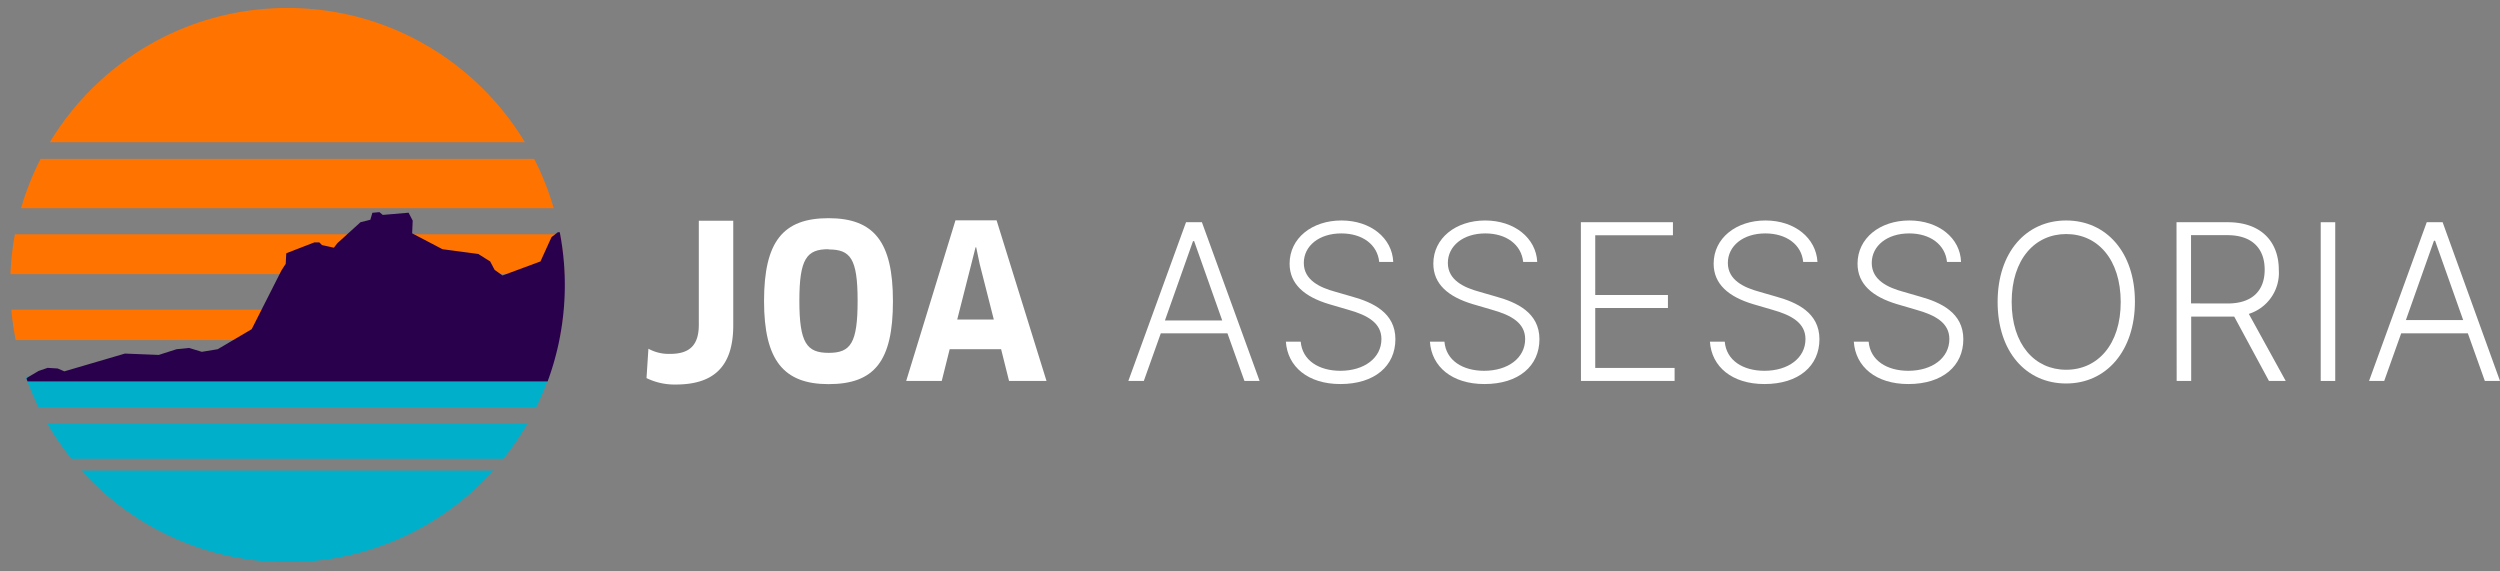<svg id="Camada_1" data-name="Camada 1" xmlns="http://www.w3.org/2000/svg" xmlns:xlink="http://www.w3.org/1999/xlink" viewBox="0 0 315 72"><rect x="0" y="0" width="315" height="72" fill="#808080" stroke="none"/><defs><style>.cls-1{fill:none;}.cls-2{fill:#fff;}.cls-3{clip-path:url(#clip-path);}.cls-4{fill:#ff7300;}.cls-5{fill:#00b0cb;}.cls-6{fill:#28004c;}</style><clipPath id="clip-path"><circle class="cls-1" cx="36.21" cy="35.92" r="34.92"/></clipPath></defs><title>Prancheta 1</title><path class="cls-2" d="M92.39,41c0,5.5-2.78,7.45-7.26,7.45a8,8,0,0,1-3.67-.81l.24-3.7a5.34,5.34,0,0,0,2.73.65c2.37,0,3.62-1,3.62-3.67V27.81h4.34Z"/><path class="cls-2" d="M104.39,48.4c-5.64,0-8.12-3-8.12-10.47s2.37-10.44,8.12-10.44,8.12,3,8.12,10.44C112.52,45.56,110.14,48.4,104.39,48.4Zm0-17c-2.73,0-3.67,1.16-3.67,6.5s.94,6.56,3.7,6.56,3.64-1.21,3.64-6.56-.91-6.47-3.67-6.47Z"/><path class="cls-2" d="M126.14,44h-6.48l-1,4h-4.48l6.21-20.24h5.18L131.86,48h-4.72Zm-3.75-10.74-1.78,7h4.61l-1.78-7L123,31.16h-.08Z"/><path class="cls-2" d="M142.17,48l7.27-20h2l7.27,20H156.8l-2.14-6h-8.4l-2.14,6ZM154,40.38l-3.54-10h-.14l-3.54,10Z"/><path class="cls-2" d="M169,29.41c-2.79,0-4.72,1.57-4.72,3.72s2,3.1,4,3.64l2.11.61c2.54.71,5.43,2,5.43,5.36s-2.6,5.65-6.93,5.65c-4.08,0-6.66-2.18-6.87-5.34h1.87c.2,2.37,2.3,3.67,5,3.67,3,0,5.17-1.61,5.17-4,0-2-1.7-3-4.18-3.69l-2.39-.7c-3.13-.93-5-2.54-5-5.11,0-3.22,2.84-5.44,6.53-5.44s6.4,2.22,6.53,5.22h-1.77C173.56,30.82,171.67,29.41,169,29.41Z"/><path class="cls-2" d="M187.15,29.41c-2.79,0-4.72,1.57-4.72,3.72s2,3.1,4,3.64l2.11.61c2.54.71,5.43,2,5.43,5.36s-2.6,5.65-6.93,5.65c-4.08,0-6.66-2.18-6.87-5.34H182c.2,2.37,2.3,3.67,5,3.67,3,0,5.17-1.61,5.17-4,0-2-1.7-3-4.18-3.69l-2.39-.7c-3.13-.93-5-2.54-5-5.11,0-3.22,2.84-5.44,6.53-5.44S193.55,30,193.69,33h-1.77C191.69,30.82,189.8,29.41,187.15,29.41Z"/><path class="cls-2" d="M199.19,28h11.6v1.64H201v7.53h9.16v1.64H201v7.55h10V48H199.2Z"/><path class="cls-2" d="M222.43,29.41c-2.79,0-4.72,1.57-4.72,3.72s2,3.1,4,3.64l2.11.61c2.54.71,5.43,2,5.43,5.36s-2.6,5.65-6.93,5.65c-4.08,0-6.66-2.18-6.87-5.34h1.87c.2,2.37,2.3,3.67,5,3.67,3,0,5.17-1.61,5.17-4,0-2-1.7-3-4.18-3.69l-2.39-.7c-3.13-.93-5-2.54-5-5.11,0-3.22,2.84-5.44,6.53-5.44S228.83,30,229,33h-1.8C227,30.82,225.08,29.41,222.43,29.41Z"/><path class="cls-2" d="M240.56,29.41c-2.79,0-4.72,1.57-4.72,3.72s2,3.1,4,3.64l2.11.61c2.54.71,5.43,2,5.43,5.36s-2.6,5.65-6.93,5.65c-4.08,0-6.66-2.18-6.87-5.34h1.87c.2,2.37,2.3,3.67,5,3.67,3,0,5.17-1.61,5.17-4,0-2-1.7-3-4.18-3.69l-2.39-.7c-3.13-.93-5-2.54-5-5.11,0-3.22,2.84-5.44,6.53-5.44S247,30,247.09,33h-1.77C245.1,30.82,243.21,29.41,240.56,29.41Z"/><path class="cls-2" d="M260.34,48.32c-5.06,0-8.64-4-8.64-10.27s3.59-10.27,8.64-10.27S269,31.79,269,38,265.4,48.32,260.34,48.32Zm0-18.83c-3.93,0-6.87,3.16-6.87,8.55s2.92,8.55,6.87,8.55,6.88-3.17,6.87-8.55S264.29,29.49,260.34,29.49Z"/><path class="cls-2" d="M274.24,28h6.45c4.25,0,6.44,2.49,6.44,6a5.42,5.42,0,0,1-3.78,5.55L288,48h-2.11l-4.38-8.11h-5.42V48h-1.83Zm6.44,10.24c3.13,0,4.67-1.64,4.67-4.26s-1.53-4.35-4.7-4.35h-4.58v8.6Z"/><path class="cls-2" d="M294.24,48h-1.83V28h1.83Z"/><path class="cls-2" d="M298.5,48l7.27-20h2L315,48h-1.91l-2.14-6h-8.4l-2.14,6Zm11.86-7.67-3.54-10h-.14l-3.54,10Z"/><g class="cls-3"><polygon class="cls-4" points="-4.2 1.01 -4.2 8.13 -4.2 9.61 -4.2 17.92 79.81 17.92 79.81 9.61 79.81 8.13 79.81 1.01 -4.2 1.01"/><rect class="cls-4" x="-4.2" y="20.02" width="84" height="6.21"/><rect class="cls-4" x="-4.2" y="29.52" width="84" height="5.02"/><rect class="cls-4" x="-4.2" y="39.03" width="84" height="3.82"/><polygon class="cls-5" points="79.81 59.29 -4.2 59.29 -4.2 65.2 -4.2 66.35 -4.2 70.81 79.81 70.81 79.81 66.35 79.81 66.35 79.81 59.29"/><rect class="cls-5" x="-4.2" y="53.38" width="84" height="4.42"/><rect class="cls-5" x="-4.2" y="47.48" width="84" height="3.82"/></g><path class="cls-6" d="M69.49,29.88,68.1,32.94l-4.78,1.77-1-.71-.56-1.06L60.26,32l-4.51-.6-3.82-2L52,27.8l-.52-1-3.25.28-.42-.35-.89.08-.26.88L45.42,28l-2.91,2.64-.44.57-1.5-.33-.34-.34h-.62l-3.54,1.37L36,33.24l-.53.82-3.76,7.42L27.43,44l-2,.33-1.62-.49L22.25,44,20,44.72l-4.26-.17L8.11,46.79l-.84-.36L6,46.35l-1.14.39-1.5.89v.14l.11.29H69a35.09,35.09,0,0,0,1.53-18.8h-.24Z"/></svg>